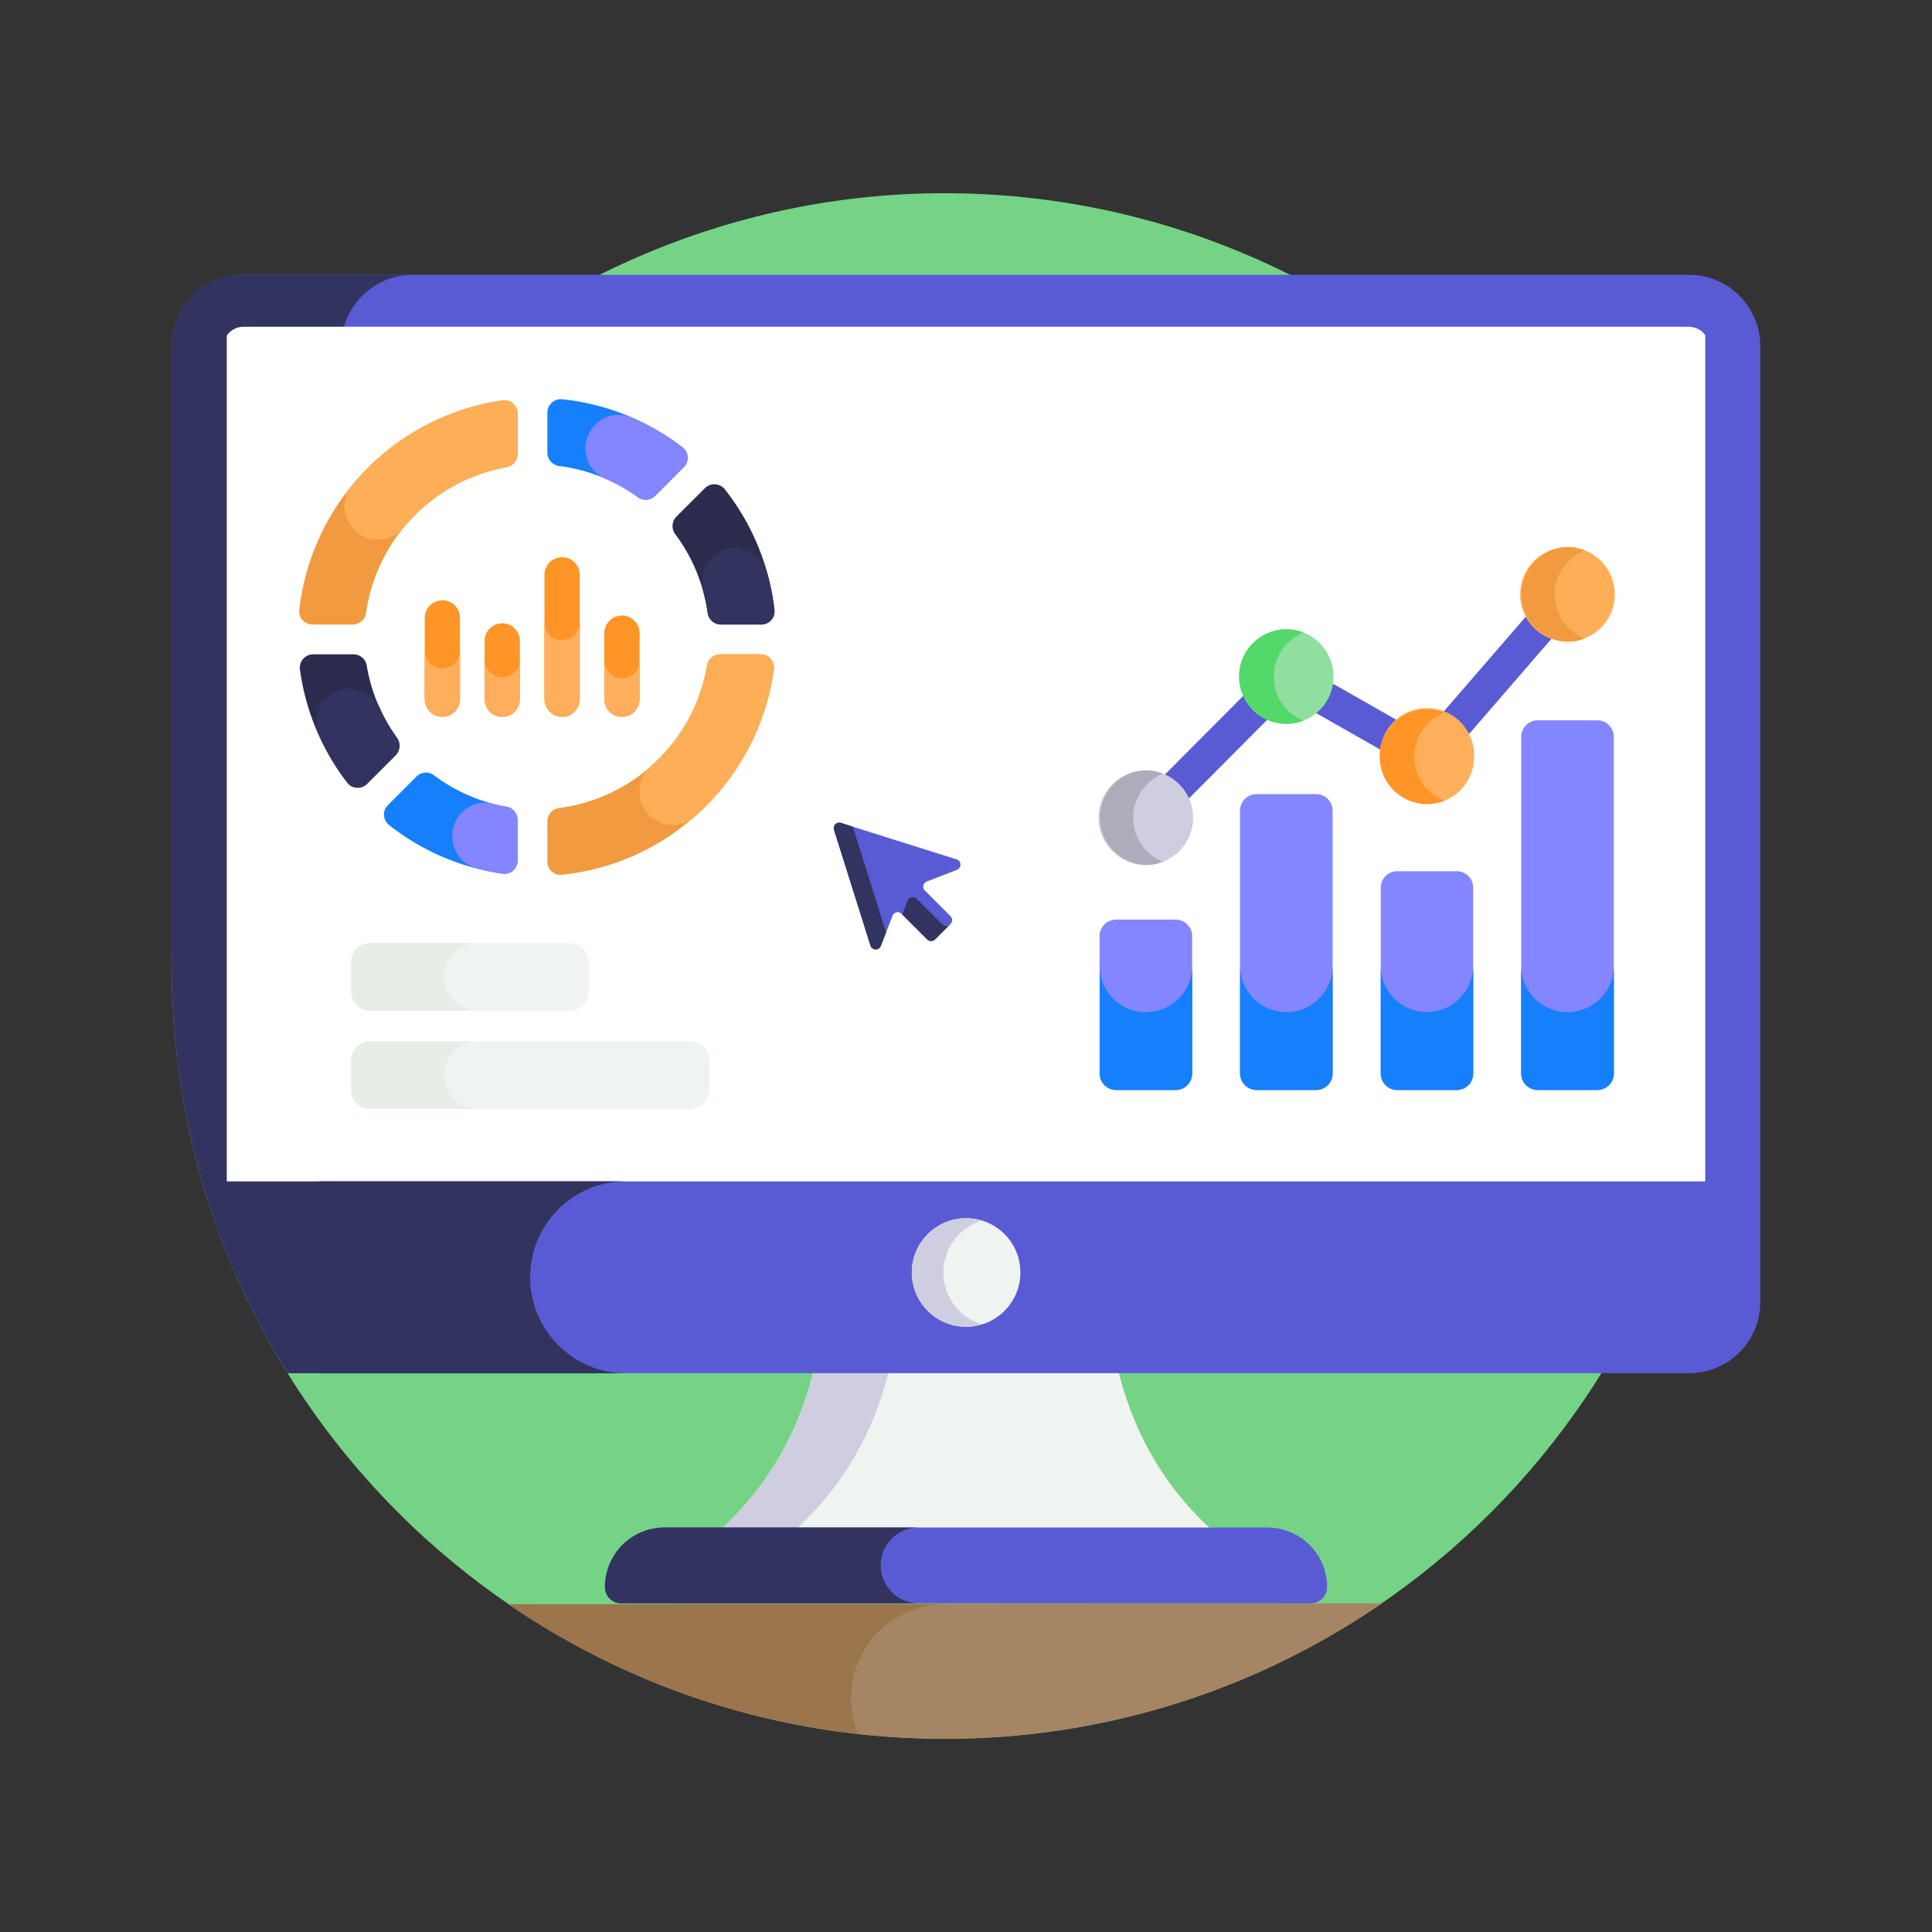 <svg xmlns="http://www.w3.org/2000/svg" viewBox="0 0 80 80"><rect x="0" y="0" width="80" height="80" fill="#333333" stroke="none"/><path fill="#75d385" d="M71.11 40c0 17.662-14.316 32-32 32-17.639 0-32-14.292-32-32 0-18.089 14.769-32 32-32 17.359 0 32 13.987 32 32z" class="color75d38f svgShape"/><path fill="#a58563" d="M57.224 66.39A31.865 31.865 0 0 1 39.114 72c-1.21 0-2.41-.07-3.58-.2a31.775 31.775 0 0 1-14.47-5.37l36.16-.04z" class="colora57763 svgShape"/><path fill="#9b754c" d="M39.114 66.43a3.88 3.88 0 0 0-3.87 3.87c0 .53.1 1.04.29 1.5a31.775 31.775 0 0 1-14.47-5.37h18.05z" class="color9b644c svgShape"/><path fill="#eff4f0" d="M50.827 63.91H29.173c5.609-4.517 5.405-11.41 4.517-15.917h12.62c-.888 4.507-1.092 11.4 4.517 15.917z" class="coloreff1f4 svgShape"/><path fill="#cecee0" d="M32.284 63.906h-3.107c5.61-4.51 5.405-11.402 4.51-15.911h3.117c.895 4.509 1.09 11.402-4.52 15.91z" class="colorced5e0 svgShape"/><path fill="#595bd4" d="M52.485 63.252h-24.97a2.467 2.467 0 0 0-2.467 2.467c0 .37.3.671.671.671h28.562c.37 0 .671-.3.671-.671a2.467 2.467 0 0 0-2.467-2.467z" class="color3f596b svgShape"/><path fill="#32335e" d="M36.47 64.82c0 .87.7 1.57 1.57 1.57H25.72a.67.67 0 0 1-.67-.67c0-1.36 1.1-2.47 2.47-2.47h10.52c-.87 0-1.57.7-1.57 1.57z" class="color324a5e svgShape"/><path fill="#595bd4" d="M72.89 14.34v39.57c0 1.63-1.31 2.95-2.95 2.95H11.91c-1.37-2.21-2.49-4.6-3.29-7.12-.98-3.07-1.51-6.34-1.51-9.74V14.34c0-.93.42-1.75 1.08-2.29.14-.12.3-.21.48-.31.16-.09.34-.16.52-.23.19-.05.38-.09.58-.12.09-.01.2-.01.3-.01h59.87c1.64 0 2.95 1.33 2.95 2.96z" class="color3f596b svgShape"/><path fill="#32335e" d="M17.09 56.86h-5.18c-1.37-2.21-2.49-4.6-3.29-7.12-.98-3.07-1.51-6.34-1.51-9.74V14.34c0-.93.42-1.75 1.08-2.29.14-.12.3-.22.48-.31.16-.1.34-.17.52-.23.19-.05.38-.09.58-.12.09-.01.2-.01.3-.01h7.02c-1.35 0-2.49.91-2.85 2.15-.06.26-.11.53-.11.81v39.57c0 1.63 1.32 2.95 2.96 2.95z" class="color324a5e svgShape"/><path fill="#fff" d="M70.61 13.88v35.04H9.39V13.9c.06-.1.16-.19.26-.25.13-.08.27-.12.42-.12h59.87c.08 0 .16.02.24.04.06.02.12.04.18.08.1.05.19.14.25.23z" class="colorffffff svgShape"/><circle cx="40.005" cy="52.69" r="2.248" fill="#eff4f0" class="coloreff1f4 svgShape"/><path fill="#cecee0" d="M40.646 54.835a1.838 1.838 0 0 1-.643.107 2.255 2.255 0 0 1-2.248-2.248 2.248 2.248 0 0 1 2.248-2.247c.225 0 .428.032.632.096a2.272 2.272 0 0 0-1.574 2.151c0 .996.664 1.863 1.585 2.141z" class="colorced5e0 svgShape"/><path fill="#32335e" d="M25.922 56.866h-12.71v-7.95h12.71c-1.1 0-2.09.44-2.81 1.16-.71.72-1.16 1.72-1.16 2.81 0 2.2 1.78 3.98 3.97 3.98z" class="color324a5e svgShape"/><path fill="#167ffc" d="M20.959 33.402a7.01 7.01 0 0 1-3-1.307.548.548 0 0 0-.714.061l-1.182 1.183a.548.548 0 0 0 .035.814 9.815 9.815 0 0 0 4.693 2.022.557.557 0 0 0 .64-.547v-1.68a.56.56 0 0 0-.473-.546zm2.207-14.104a7.047 7.047 0 0 1 3.233 1.28.56.56 0 0 0 .729-.045l1.181-1.185a.556.556 0 0 0-.062-.835 9.823 9.823 0 0 0-4.958-1.98.557.557 0 0 0-.623.548v1.668a.56.56 0 0 0 .5.55z" class="color54c0eb svgShape"/><path fill="#8486ff" d="M20.957 33.402a6.917 6.917 0 0 1-.537-.118c-.86-.226-1.695.446-1.695 1.336 0 .619.41 1.169 1.008 1.333.355.097.717.174 1.09.226.332.047.609-.215.609-.55v-1.681a.56.56 0 0 0-.475-.546zM28.27 18.53a9.62 9.62 0 0 0-2.135-1.243c-.9-.38-1.896.306-1.896 1.282v.002c0 .552.333 1.045.84 1.262.468.2.91.45 1.32.745a.56.56 0 0 0 .73-.045l1.181-1.185a.54.54 0 0 0-.04-.818z" class="color84dbff svgShape"/><path fill="#f19a3f" d="M20.786 16.582a9.897 9.897 0 0 0-8.395 8.681.547.547 0 0 0 .55.597h1.67a.56.56 0 0 0 .549-.493 7.155 7.155 0 0 1 5.8-6.018.559.559 0 0 0 .472-.545v-1.677a.557.557 0 0 0-.646-.545zm10.71 10.512h-1.677a.56.56 0 0 0-.546.477 7.148 7.148 0 0 1-6.108 5.886.559.559 0 0 0-.5.548v1.669c0 .32.275.584.594.55 4.547-.467 8.181-4.017 8.785-8.521a.547.547 0 0 0-.549-.609z" class="colorf1543f svgShape"/><path fill="#ffae58" d="M16.714 21.852a7.139 7.139 0 0 1 4.246-2.503.559.559 0 0 0 .472-.545v-1.677a.538.538 0 0 0-.614-.55 9.858 9.858 0 0 0-6.243 3.528c-.729.89-.09 2.23 1.06 2.23.412 0 .818-.164 1.08-.483zm14.781 5.242h-1.677c-.276 0-.5.206-.545.48a7.104 7.104 0 0 1-2.284 4.11c-.305.272-.5.646-.5 1.055v.055c0 1.163 1.376 1.806 2.251 1.042a9.886 9.886 0 0 0 3.304-6.132.549.549 0 0 0-.549-.61z" class="colorff7058 svgShape"/><path fill="#2b2c4e" d="M27.967 22.127a7.095 7.095 0 0 1 1.334 3.24c.04.28.266.493.548.493h1.67a.557.557 0 0 0 .547-.628 9.861 9.861 0 0 0-2.045-4.962.556.556 0 0 0-.832-.057l-1.182 1.181a.559.559 0 0 0-.04.733zm-11.521 8.437a7.048 7.048 0 0 1-1.258-2.99.56.56 0 0 0-.547-.48h-1.673a.557.557 0 0 0-.547.638 9.83 9.83 0 0 0 1.964 4.682c.2.258.587.27.817.04l1.176-1.176a.554.554 0 0 0 .068-.714z" class="color2b3b4e svgShape"/><path fill="#32335e" d="M29.122 24.506c.077.28.137.566.18.86a.56.56 0 0 0 .547.494h1.67a.54.54 0 0 0 .55-.598 9.53 9.53 0 0 0-.304-1.542 1.39 1.39 0 0 0-1.334-1.014h-.002c-.934 0-1.555.9-1.307 1.8zM14.484 28.52a1.382 1.382 0 0 0-1.261 1.943c.311.697.7 1.351 1.163 1.95a.548.548 0 0 0 .816.04l1.176-1.176a.59.59 0 0 0 .047-.743 6.981 6.981 0 0 1-.707-1.233 1.345 1.345 0 0 0-1.234-.78z" class="color324a5e svgShape"/><path fill="#eff4f0" d="M29.37 43.92v1.21c0 .44-.36.79-.8.79H15.33c-.44 0-.79-.35-.79-.79v-1.21c0-.44.35-.8.79-.8h13.24c.44 0 .8.36.8.8zm-5-4.067v1.21c0 .44-.36.79-.8.79h-8.24c-.44 0-.79-.35-.79-.79v-1.21c0-.44.35-.8.79-.8h8.24c.44 0 .8.36.8.8z" class="coloreff1f4 svgShape"/><path fill="#e6eee7" d="M19.792 45.92h-4.46c-.44 0-.79-.35-.79-.79v-1.21c0-.44.35-.8.79-.8h4.46c-.77 0-1.4.63-1.4 1.4 0 .77.63 1.4 1.4 1.4zm0-4.07h-4.46c-.44 0-.79-.35-.79-.79v-1.21c0-.44.35-.8.79-.8h4.46c-.77 0-1.4.63-1.4 1.4 0 .78.63 1.4 1.4 1.4z" class="colore6e9ee svgShape"/><path fill="#595bd4" d="m47.945 34.353 5.437-5.462 5.86 3.338 6.195-7.159-1.061-.918-5.441 6.288-5.79-3.298-6.193 6.222z" class="color3f596b svgShape"/><path fill="#ffaf5b" d="M61.041 31.338a1.953 1.953 0 1 1-3.906 0 1.954 1.954 0 1 1 3.906 0z" class="colorffd05b svgShape"/><path fill="#ffae58" d="M66.865 24.609a1.963 1.963 0 0 1-1.963 1.963 1.959 1.959 0 1 1 1.963-1.963z" class="colorff7058 svgShape"/><path fill="#90df9e" d="M55.218 28.02a1.953 1.953 0 1 1-3.906 0 1.96 1.96 0 0 1 1.953-1.963c1.084 0 1.953.88 1.953 1.963z" class="color90dfaa svgShape"/><path fill="#cecee0" d="M49.405 33.862a1.959 1.959 0 1 1-1.963-1.963c1.084 0 1.963.879 1.963 1.963z" class="colorced5e0 svgShape"/><path fill="#fe9526" d="M59.808 33.161c-.225.084-.468.13-.72.13a1.953 1.953 0 0 1-1.953-1.952c0-1.085.869-1.963 1.953-1.963.252 0 .495.046.72.14-.73.28-1.244.99-1.244 1.823 0 .822.515 1.532 1.244 1.822z" class="colorf9b54c svgShape"/><path fill="#f19a3f" d="M65.621 26.431c-.224.094-.467.14-.72.14a1.959 1.959 0 0 1 0-3.916c.253 0 .496.047.72.131-.72.29-1.243 1-1.243 1.823 0 .832.524 1.542 1.243 1.822z" class="colorf1543f svgShape"/><path fill="#53d86a" d="M53.975 29.834c-.224.093-.458.14-.71.14a1.959 1.959 0 1 1 .71-3.785c-.72.29-1.234 1-1.234 1.831a1.95 1.95 0 0 0 1.234 1.814z" class="color65c97a svgShape"/><path fill="#acacba" d="M48.162 35.685c-.225.084-.468.13-.72.13a1.959 1.959 0 0 1 0-3.916c.252 0 .495.047.72.14a1.96 1.96 0 0 0-1.243 1.823 1.98 1.98 0 0 0 1.243 1.823z" class="coloracb3ba svgShape"/><path fill="#595bd4" d="m39.624 36.017-1.248.485a.228.228 0 0 0-.08.373l1.063 1.063a.23.23 0 0 1 0 .323l-.64.64a.23.23 0 0 1-.324 0l-1.062-1.062a.228.228 0 0 0-.374.08l-.485 1.247a.229.229 0 0 1-.432-.014l-1.508-4.788a.23.23 0 0 1 .288-.288l4.787 1.509a.229.229 0 0 1 .015.432z" class="color3f596b svgShape"/><path fill="#32335e" d="M36.666 38.531c.007.022.022.044.03.06l-.222.577a.227.227 0 0 1-.43-.015l-1.51-4.791a.232.232 0 0 1 .288-.29l.489.156 1.355 4.303zm2.674-.252-.623.622a.232.232 0 0 1-.325 0l-1.03-1.03.222-.577a.227.227 0 0 1 .37-.081l1.067 1.066c.089.09.23.09.319 0z" class="color324a5e svgShape"/><path fill="#8486ff" d="M62.99 30.51v13.941c0 .376.308.684.683.684h2.467a.685.685 0 0 0 .684-.684v-13.94a.685.685 0 0 0-.684-.684h-2.467a.685.685 0 0 0-.683.683zm-17.459 8.252v5.69c0 .375.308.683.684.683h2.467a.685.685 0 0 0 .683-.684v-5.69a.685.685 0 0 0-.683-.683h-2.467a.685.685 0 0 0-.684.684zm11.644-2.003v7.692c0 .376.3.684.683.684h2.46a.681.681 0 0 0 .684-.684V36.76a.682.682 0 0 0-.683-.684h-2.46a.68.68 0 0 0-.684.684zm-5.829-3.191V44.45c0 .376.308.684.684.684h2.467a.681.681 0 0 0 .683-.684V33.568a.68.68 0 0 0-.683-.684H52.03a.685.685 0 0 0-.684.684z" class="color84dbff svgShape"/><path fill="#167ffc" d="M62.986 39.993v4.459c0 .374.308.682.691.682h2.468a.686.686 0 0 0 .682-.682v-4.458c0 1.056-.86 1.915-1.916 1.915h-.01a1.919 1.919 0 0 1-1.915-1.916zm-17.45 0v4.459a.68.68 0 0 0 .682.682h2.467a.686.686 0 0 0 .683-.682v-4.458c0 1.056-.86 1.915-1.916 1.915h-.01a1.91 1.91 0 0 1-1.907-1.916zm11.636 0v4.459c0 .374.3.682.682.682h2.468a.68.68 0 0 0 .682-.682v-4.458a1.919 1.919 0 0 1-3.271 1.355 1.922 1.922 0 0 1-.561-1.355zm-5.823 0v4.459c0 .374.309.682.682.682H54.5a.68.68 0 0 0 .682-.682v-4.458c0 1.056-.86 1.915-1.916 1.915h-.01a1.91 1.91 0 0 1-1.906-1.916z" class="color54c0eb svgShape"/><path fill="#fe9526" d="M19.048 25.588v3.363a.73.73 0 0 1-1.461 0v-3.363a.73.73 0 1 1 1.461 0zm2.479.95v2.413a.73.73 0 0 1-1.461 0V26.54a.73.73 0 1 1 1.461 0zm2.479-2.736v5.15a.73.73 0 0 1-1.461 0v-5.15a.73.73 0 0 1 1.461 0zm2.478 2.417v2.732a.73.73 0 0 1-1.461 0v-2.732a.73.73 0 1 1 1.461 0z" class="colorf9b54c svgShape"/><path fill="#ffaf5b" d="M19.047 26.905v2.047a.732.732 0 0 1-1.462 0v-2.047a.732.732 0 1 0 1.462 0zm2.484.444v1.603a.732.732 0 0 1-1.462 0V27.35a.732.732 0 0 0 1.462 0zm2.474-1.614v3.217a.732.732 0 0 1-1.462 0v-3.217a.732.732 0 1 0 1.462 0zm2.484 1.614v1.603a.732.732 0 0 1-1.462 0V27.35a.731.731 0 0 0 1.462 0z" class="colorffd05b svgShape"/></svg>
